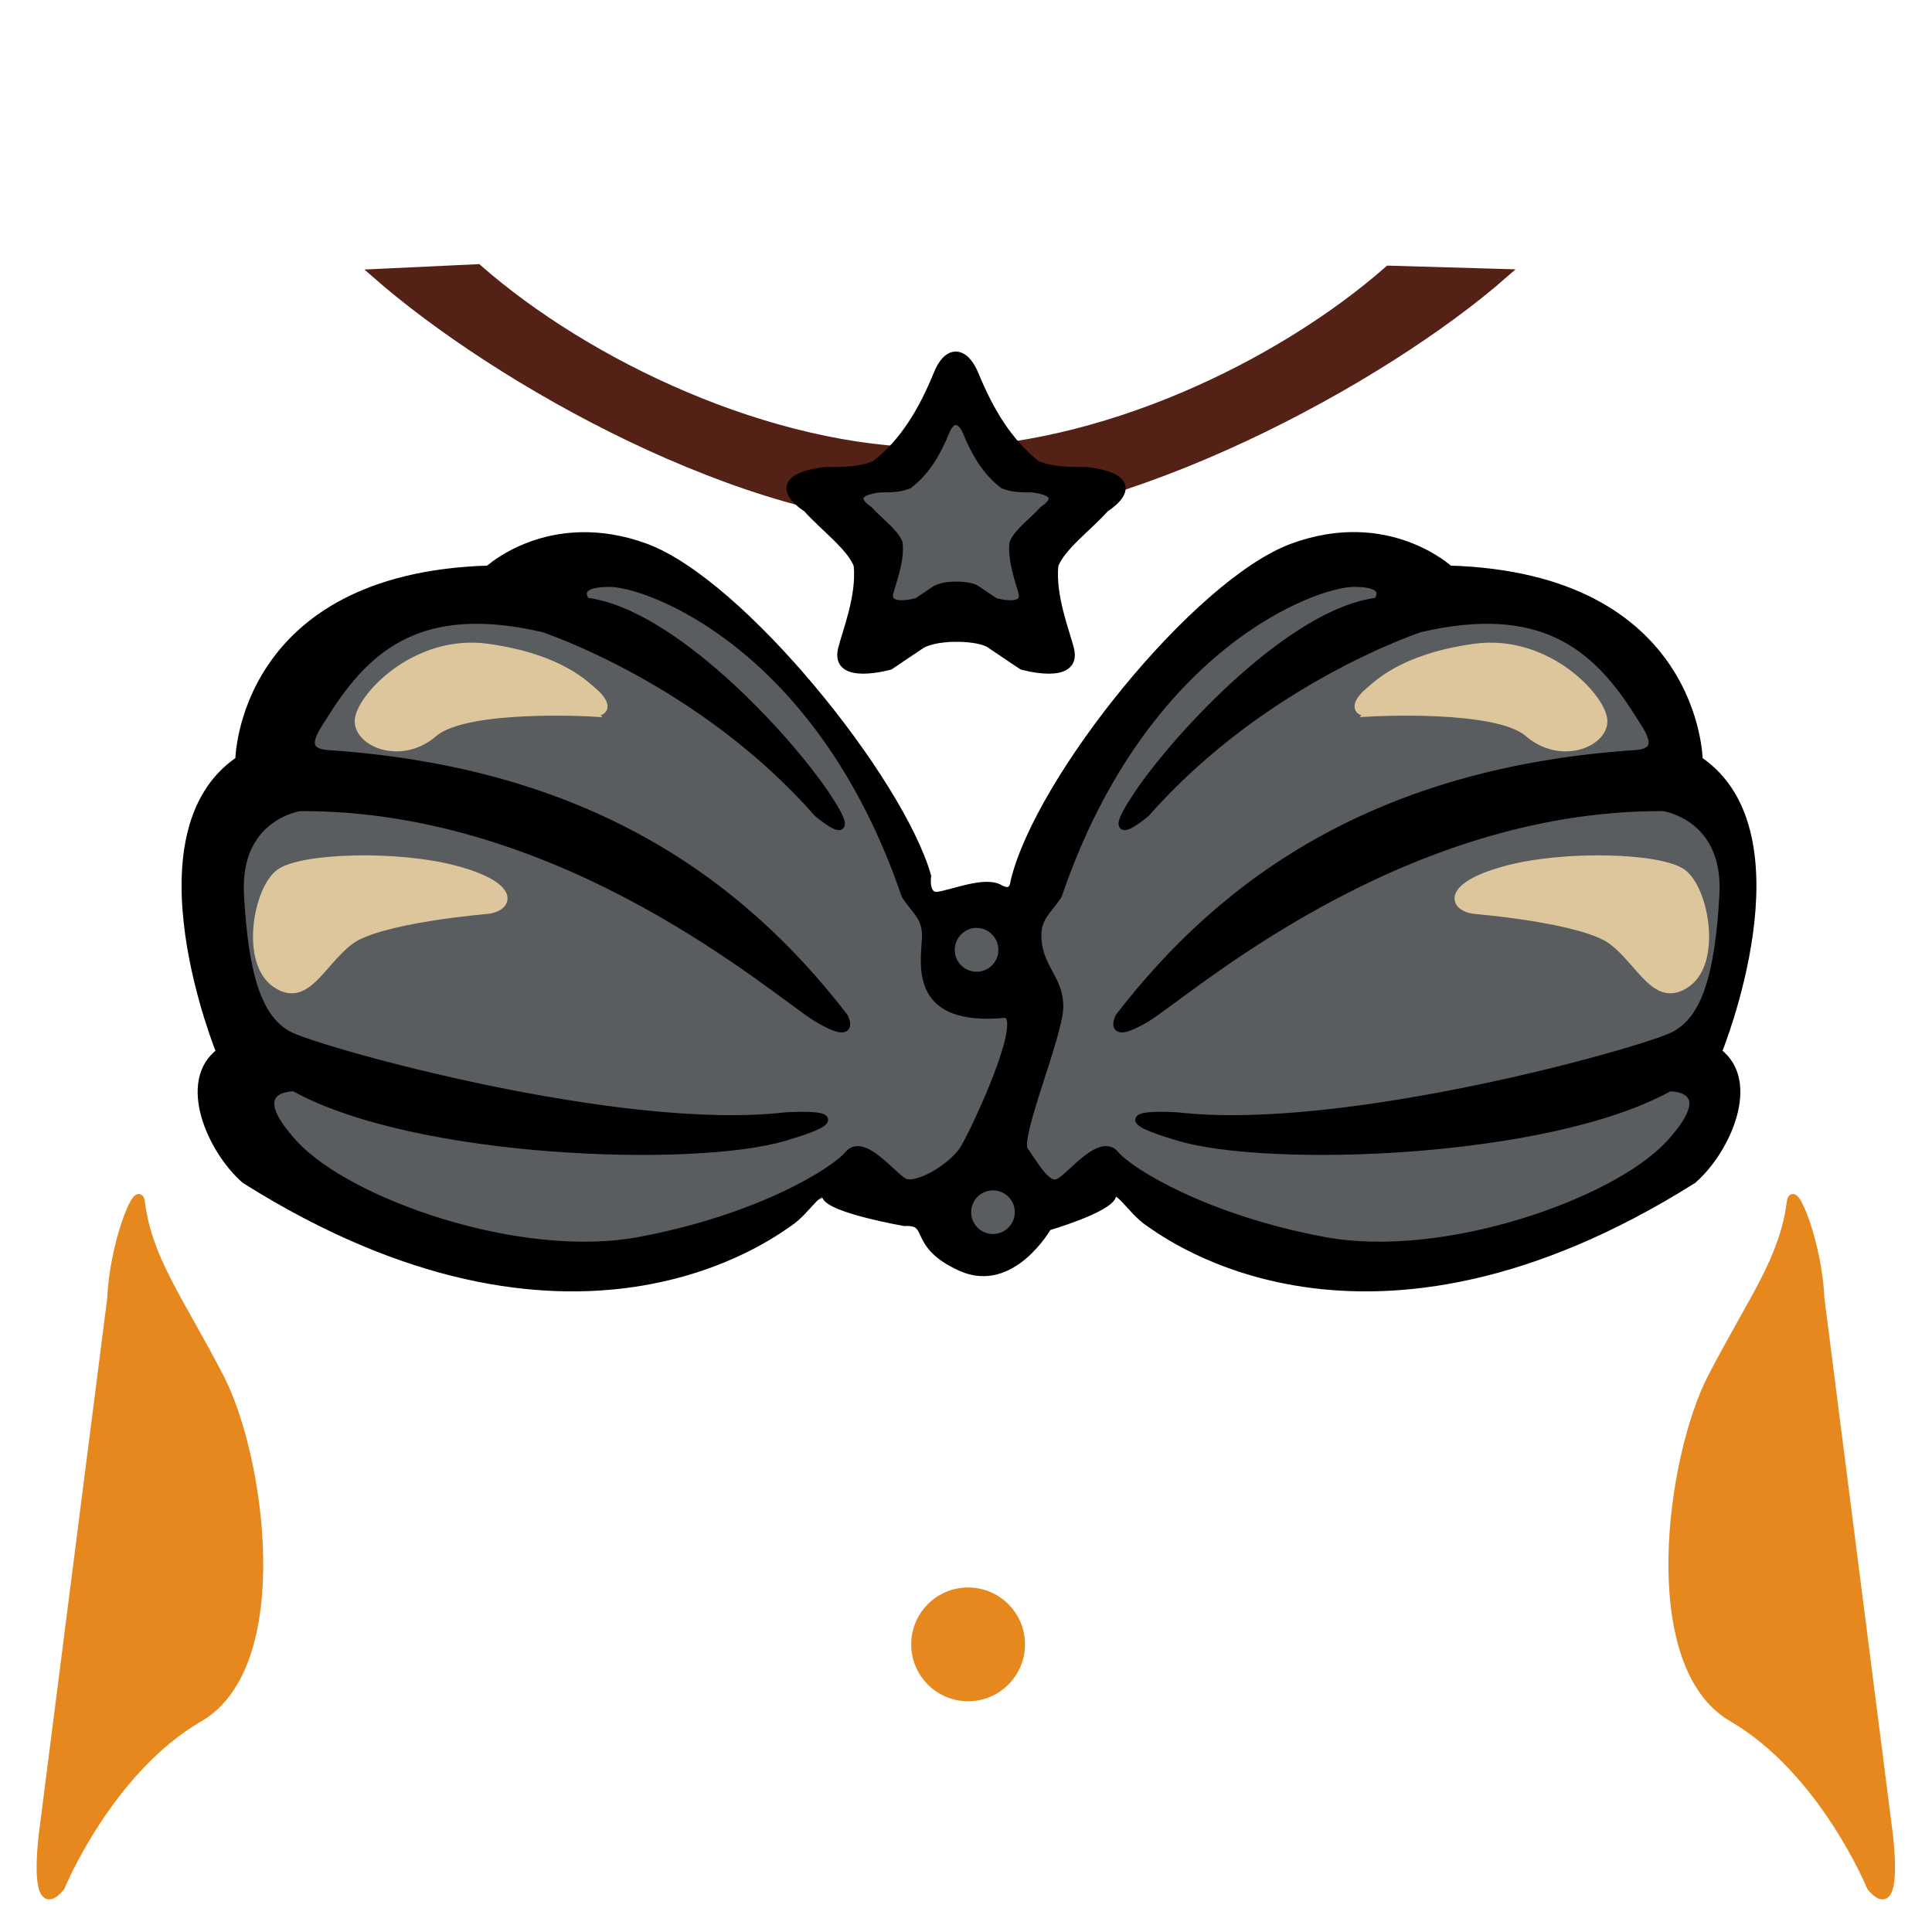 <?xml version="1.0" encoding="UTF-8" standalone="no"?>
<!-- Created with Inkscape (http://www.inkscape.org/) -->

<svg
   xmlns:dc="http://purl.org/dc/elements/1.1/"
   xmlns:cc="http://creativecommons.org/ns#"
   xmlns:rdf="http://www.w3.org/1999/02/22-rdf-syntax-ns#"
   xmlns:svg="http://www.w3.org/2000/svg"
   xmlns="http://www.w3.org/2000/svg"
   xmlns:sodipodi="http://sodipodi.sourceforge.net/DTD/sodipodi-0.dtd"
   xmlns:inkscape="http://www.inkscape.org/namespaces/inkscape"
   width="1024"
   height="1024"
   id="svg2"
   version="1.1"
   inkscape:version="0.48.4 r9939"
   sodipodi:docname="Mermaid (Redo).svg">
  <defs
     id="defs4" />
  <sodipodi:namedview
     id="base"
     pagecolor="#ffffff"
     bordercolor="#666666"
     borderopacity="1.0"
     inkscape:pageopacity="0.0"
     inkscape:pageshadow="2"
     inkscape:zoom="0.35"
     inkscape:cx="1021.6613"
     inkscape:cy="193.80789"
     inkscape:document-units="px"
     inkscape:current-layer="layer1"
     showgrid="false"
     inkscape:window-width="1366"
     inkscape:window-height="705"
     inkscape:window-x="-8"
     inkscape:window-y="-8"
     inkscape:window-maximized="1"
     showguides="true"
     inkscape:guide-bbox="true" />
  <g
     inkscape:label="Layer 1"
     inkscape:groupmode="layer"
     id="layer1"
     transform="translate(0,-28.362)">
    <g
       id="g3076"
       transform="matrix(4.352,0,0,4.352,-1338.663,-1706.026)">
      <path
         inkscape:connector-curvature="0"
         id="path3048"
         d="m 482.348,469.757 c 0,0 -15.405,-4.293 -16.415,-3.03 -1.01,1.263 -24.496,23.234 -24.496,23.234 l -10.102,19.445 -10.354,-1.01 -8.586,-16.162 -11.869,-15.405 -18.435,-11.364 -30.305,8.081 -14.9,21.718 -3.283,21.466 4.798,17.425 13.637,13.89 32.325,5.808 25.506,-10.859 12.122,2.778 5.556,5.808 14.9,-9.849 18.435,8.586 28.032,1.515 23.739,-10.354 3.283,-15.657 3.536,-25.506 -9.596,-13.637 -12.122,-14.9 z"
         style="fill:#595d60;fill-opacity:1;stroke:#595d60;stroke-width:1px;stroke-linecap:butt;stroke-linejoin:miter;stroke-opacity:1" />
      <path
         id="path3007-1"
         d="m 378.344,463.844 c -7.006,0.151 -11.219,4.062 -11.219,4.062 -30.179,0.893 -30.375,23.219 -30.375,23.219 -13.214,8.929 -2.312,35.531 -2.312,35.531 -4.821,3.571 -1.076,11.96 3.031,15.531 40,25.179 64.107,6.616 66.25,5.188 2.143,-1.429 3.933,-4.826 4.469,-3.219 0.536,1.607 9.562,3.188 9.562,3.188 3.608,-0.18 0.719,2.722 6.906,5.5 6.187,2.778 10.531,-4.938 10.531,-4.938 0,0 7.308,-2.143 7.844,-3.75 0.536,-1.607 2.326,1.79 4.469,3.219 2.143,1.429 26.25,19.991 66.25,-5.188 4.107,-3.571 7.853,-11.96 3.031,-15.531 0,0 10.902,-26.603 -2.312,-35.531 0,0 -0.196,-22.326 -30.375,-23.219 0,0 -7.487,-6.973 -19.094,-2.688 -11.607,4.286 -30.888,28.229 -33.844,40.719 0,0 -0.076,1.823 -1.844,0.812 -1.768,-1.01 -5.67,0.622 -7.438,0.875 -1.768,0.253 -1.375,-2.406 -1.375,-2.406 -3.393,-11.786 -22.674,-35.714 -34.281,-40 -2.902,-1.071 -5.54,-1.425 -7.875,-1.375 z M 381.812,469.5 c 4.821,0 25.705,7.674 36.062,38.031 1.25,1.964 2.679,2.696 2.5,5.375 -0.24,3.603 -1.21,10.051 9.469,9.094 3.458,-0.31 -3.876,15.092 -4.938,16.625 -1.607,2.321 -5.759,4.621 -7.188,3.906 -1.429,-0.714 -4.996,-5.518 -6.781,-3.375 -1.786,2.143 -11.098,7.853 -25.562,10.531 -14.464,2.679 -35.33,-4.638 -41.938,-11.781 -6.607,-7.143 0,-6.969 0,-6.969 14.821,8.214 48.732,9.277 59.625,6.062 10.893,-3.214 0.188,-2.5 0.188,-2.5 -20.179,2.321 -56.446,-7.848 -60.375,-9.812 -3.929,-1.964 -5.527,-7.513 -6.062,-17.156 -0.536,-9.643 7.312,-10.719 7.312,-10.719 32.5,-0.179 58.241,22.862 63.062,25.719 4.821,2.857 3.188,-0.156 3.188,-0.156 -12.857,-16.696 -31.622,-29.902 -62.844,-32 -3.831,-0.257 -1.422,-3.244 -0.344,-4.969 5.239,-8.379 11.946,-13.785 26.594,-10.375 0,0 19.121,6.25 33.406,22.5 0,0 5.696,4.83 0.875,-2.312 -4.821,-7.143 -18.737,-22.156 -29.094,-23.406 0,0 -1.978,-2.312 2.844,-2.312 z m 90.688,0 c 4.821,0 2.844,2.312 2.844,2.312 -10.357,1.25 -24.272,16.263 -29.094,23.406 -4.821,7.143 0.906,2.312 0.906,2.312 14.286,-16.25 33.375,-22.5 33.375,-22.5 14.647,-3.41 21.386,1.996 26.625,10.375 1.078,1.725 3.456,4.711 -0.375,4.969 -31.221,2.098 -49.987,15.304 -62.844,32 0,0 -1.603,3.013 3.219,0.156 4.821,-2.857 30.531,-25.897 63.031,-25.719 0,0 7.848,1.076 7.312,10.719 -0.536,9.643 -2.134,15.192 -6.062,17.156 -3.929,1.964 -40.196,12.134 -60.375,9.812 0,0 -10.705,-0.714 0.188,2.5 10.893,3.214 44.835,2.152 59.656,-6.062 0,0 6.607,-0.174 0,6.969 -6.607,7.143 -27.504,14.46 -41.969,11.781 -14.464,-2.679 -23.746,-8.388 -25.531,-10.531 -1.786,-2.143 -5.384,2.661 -6.812,3.375 -1.429,0.714 -2.674,-1.585 -4.281,-3.906 -1.061,-1.533 4.281,-14.107 4.281,-17.5 0,-3.393 -2.416,-4.615 -2.656,-8.219 -0.179,-2.679 1.25,-3.411 2.5,-5.375 C 446.795,477.174 467.679,469.5 472.5,469.5 z m -45.969,41.531 c 1.743,0 3.156,1.444 3.156,3.188 0,1.743 -1.413,3.156 -3.156,3.156 -1.743,0 -3.156,-1.413 -3.156,-3.156 0,-1.743 1.413,-3.188 3.156,-3.188 z m 2,31.969 c 1.743,0 3.156,1.413 3.156,3.156 0,1.743 -1.413,3.156 -3.156,3.156 -1.743,0 -3.156,-1.413 -3.156,-3.156 0,-1.743 1.413,-3.156 3.156,-3.156 z"
         style="fill:#000000;stroke:#000000;stroke-width:1px;stroke-linecap:butt;stroke-linejoin:miter;stroke-opacity:1"
         inkscape:connector-curvature="0" />
      <path
         inkscape:connector-curvature="0"
         id="path3033"
         d="m 474.464,485.29 c 0,0 15.357,-0.893 19.286,2.5 3.929,3.393 9.107,1.25 9.107,-1.429 0,-2.679 -6.786,-10.179 -15.714,-8.929 -8.929,1.25 -11.964,4.643 -12.857,5.357 -0.893,0.714 -2.321,2.5 0.179,2.5 z"
         style="fill:#dec69c;fill-opacity:1;stroke:#dec69c;stroke-width:1px;stroke-linecap:butt;stroke-linejoin:miter;stroke-opacity:1" />
      <path
         inkscape:connector-curvature="0"
         id="path3035"
         d="m 487.143,509.326 c 0,0 13.214,1.071 16.786,3.75 3.571,2.679 5.357,7.857 9.107,5.179 3.75,-2.679 2.143,-11.429 -0.536,-13.393 -2.679,-1.964 -14.464,-2.321 -21.607,-0.357 -7.143,1.964 -6.429,4.464 -3.75,4.821 z"
         style="fill:#dec69c;fill-opacity:1;stroke:#dec69c;stroke-width:1px;stroke-linecap:butt;stroke-linejoin:miter;stroke-opacity:1" />
      <path
         inkscape:connector-curvature="0"
         id="path3033-4"
         d="m 379.689,485.29 c 0,0 -15.357,-0.893 -19.286,2.5 -3.929,3.393 -9.107,1.25 -9.107,-1.429 0,-2.679 6.786,-10.179 15.714,-8.929 8.929,1.25 11.964,4.643 12.857,5.357 0.893,0.714 2.321,2.5 -0.179,2.5 z"
         style="fill:#dec69c;fill-opacity:1;stroke:#dec69c;stroke-width:1px;stroke-linecap:butt;stroke-linejoin:miter;stroke-opacity:1" />
      <path
         inkscape:connector-curvature="0"
         id="path3035-0"
         d="m 367.01,509.326 c 0,0 -13.214,1.071 -16.786,3.75 -3.571,2.679 -5.357,7.857 -9.107,5.179 -3.75,-2.679 -2.143,-11.429 0.536,-13.393 2.679,-1.964 14.464,-2.321 21.607,-0.357 7.143,1.964 6.429,4.464 3.75,4.821 z"
         style="fill:#dec69c;fill-opacity:1;stroke:#dec69c;stroke-width:1px;stroke-linecap:butt;stroke-linejoin:miter;stroke-opacity:1" />
      <path
         sodipodi:nodetypes="csccscc"
         inkscape:connector-curvature="0"
         id="path3058"
         d="m 476.722,431.405 c -13.187,11.594 -35.155,22.158 -55.284,22.158 -20.129,0 -42.462,-10.743 -55.657,-22.337 l -12.48,0.59 c 14.924,13.114 45.362,30.153 68.137,30.153 22.775,0 54.463,-17.039 69.387,-30.153 z"
         style="fill:#532115;fill-opacity:1;stroke:#532115;stroke-width:1.051;stroke-opacity:1" />
      <path
         inkscape:connector-curvature="0"
         id="path3046"
         d="m 416.183,475.186 17.93,-1.136 3.283,-16.162 -12.879,-10.228 -14.142,11.238 z"
         style="fill:#595d60;fill-opacity:1;stroke:#595d60;stroke-width:1px;stroke-linecap:butt;stroke-linejoin:miter;stroke-opacity:1" />
      <path
         id="path3041"
         d="m 424,441.844 c -0.822,0 -1.625,0.766 -2.219,2.281 -1.808,4.404 -4.06,8.26 -7.594,11 -1.792,0.758 -3.63,0.781 -6.094,0.781 -7.955,1.01 -2.219,4.5 -2.219,4.5 2.062,2.315 5.357,4.71 6.188,6.938 0.397,3.771 -1.397,8.18 -1.906,10.25 -0.969,3.941 5.812,2 5.812,2 l 3.906,-2.625 c 2.215,-1.172 7.118,-0.897 8.312,0 l 3.906,2.625 c 0,0 6.782,1.941 5.812,-2 -0.509,-2.07 -2.303,-6.479 -1.906,-10.25 0.83,-2.227 4.125,-4.623 6.188,-6.938 0,0 5.736,-3.49 -2.219,-4.5 -2.463,0 -4.302,-0.024 -6.094,-0.781 -3.533,-2.74 -5.786,-6.596 -7.594,-11 -0.63,-1.515 -1.46,-2.281 -2.281,-2.281 z m 0,7.938 c 0.48,0 0.975,0.458 1.344,1.344 1.057,2.574 2.372,4.805 4.438,6.406 1.047,0.443 2.123,0.469 3.562,0.469 4.65,0.59 1.312,2.656 1.312,2.656 -1.205,1.353 -3.14,2.73 -3.625,4.031 -0.232,2.204 0.796,4.79 1.094,6 0.567,2.304 -3.375,1.156 -3.375,1.156 l -2.281,-1.531 c -0.698,-0.524 -3.58,-0.685 -4.875,0 l -2.281,1.531 c 0,0 -3.973,1.147 -3.406,-1.156 0.297,-1.21 1.357,-3.796 1.125,-6 -0.485,-1.302 -2.42,-2.678 -3.625,-4.031 0,0 -3.337,-2.066 1.312,-2.656 1.44,0 2.515,-0.026 3.562,-0.469 2.065,-1.601 3.381,-3.832 4.438,-6.406 0.347,-0.886 0.801,-1.344 1.281,-1.344 z"
         style="fill:#000000;stroke:#000000;stroke-width:1px;stroke-linecap:butt;stroke-linejoin:miter;stroke-opacity:1"
         inkscape:connector-curvature="0" />
      <path
         transform="translate(-2,0)"
         d="m 433.929,598.791 c 0,3.55 -2.878,6.429 -6.429,6.429 -3.55,0 -6.429,-2.878 -6.429,-6.429 0,-3.55 2.878,-6.429 6.429,-6.429 3.55,0 6.429,2.878 6.429,6.429 z"
         sodipodi:ry="6.4285712"
         sodipodi:rx="6.4285712"
         sodipodi:cy="598.79077"
         sodipodi:cx="427.5"
         id="path3000"
         style="fill:#e6881d;fill-opacity:1;stroke:#e6881d;stroke-opacity:1"
         sodipodi:type="arc" />
      <path
         sodipodi:nodetypes="csssccc"
         inkscape:connector-curvature="0"
         id="path3002"
         d="m 535.462,628.347 c 0,0 -5.819,-14.199 -16.89,-20.628 -11.071,-6.429 -7.5,-31.786 -2.5,-41.429 5,-9.643 8.73,-14.308 9.643,-21.429 0.296,-2.307 3.319,5.25 3.571,11.786 l 8.319,65.141 c 0,0 1.429,10.844 -2.143,6.559 z"
         style="fill:#e6881d;fill-opacity:1;stroke:#e6881d;stroke-width:1px;stroke-linecap:butt;stroke-linejoin:miter;stroke-opacity:1" />
      <path
         sodipodi:nodetypes="csssccc"
         inkscape:connector-curvature="0"
         id="path3002-1"
         d="m 314.983,628.347 c 0,0 5.819,-14.199 16.89,-20.628 11.071,-6.429 7.5,-31.786 2.5,-41.429 -5,-9.643 -8.73,-14.308 -9.643,-21.429 -0.296,-2.307 -3.319,5.25 -3.571,11.786 l -8.319,65.141 c 0,0 -1.429,10.844 2.143,6.559 z"
         style="fill:#e6881d;fill-opacity:1;stroke:#e6881d;stroke-width:1px;stroke-linecap:butt;stroke-linejoin:miter;stroke-opacity:1" />
    </g>
  </g>
</svg>
